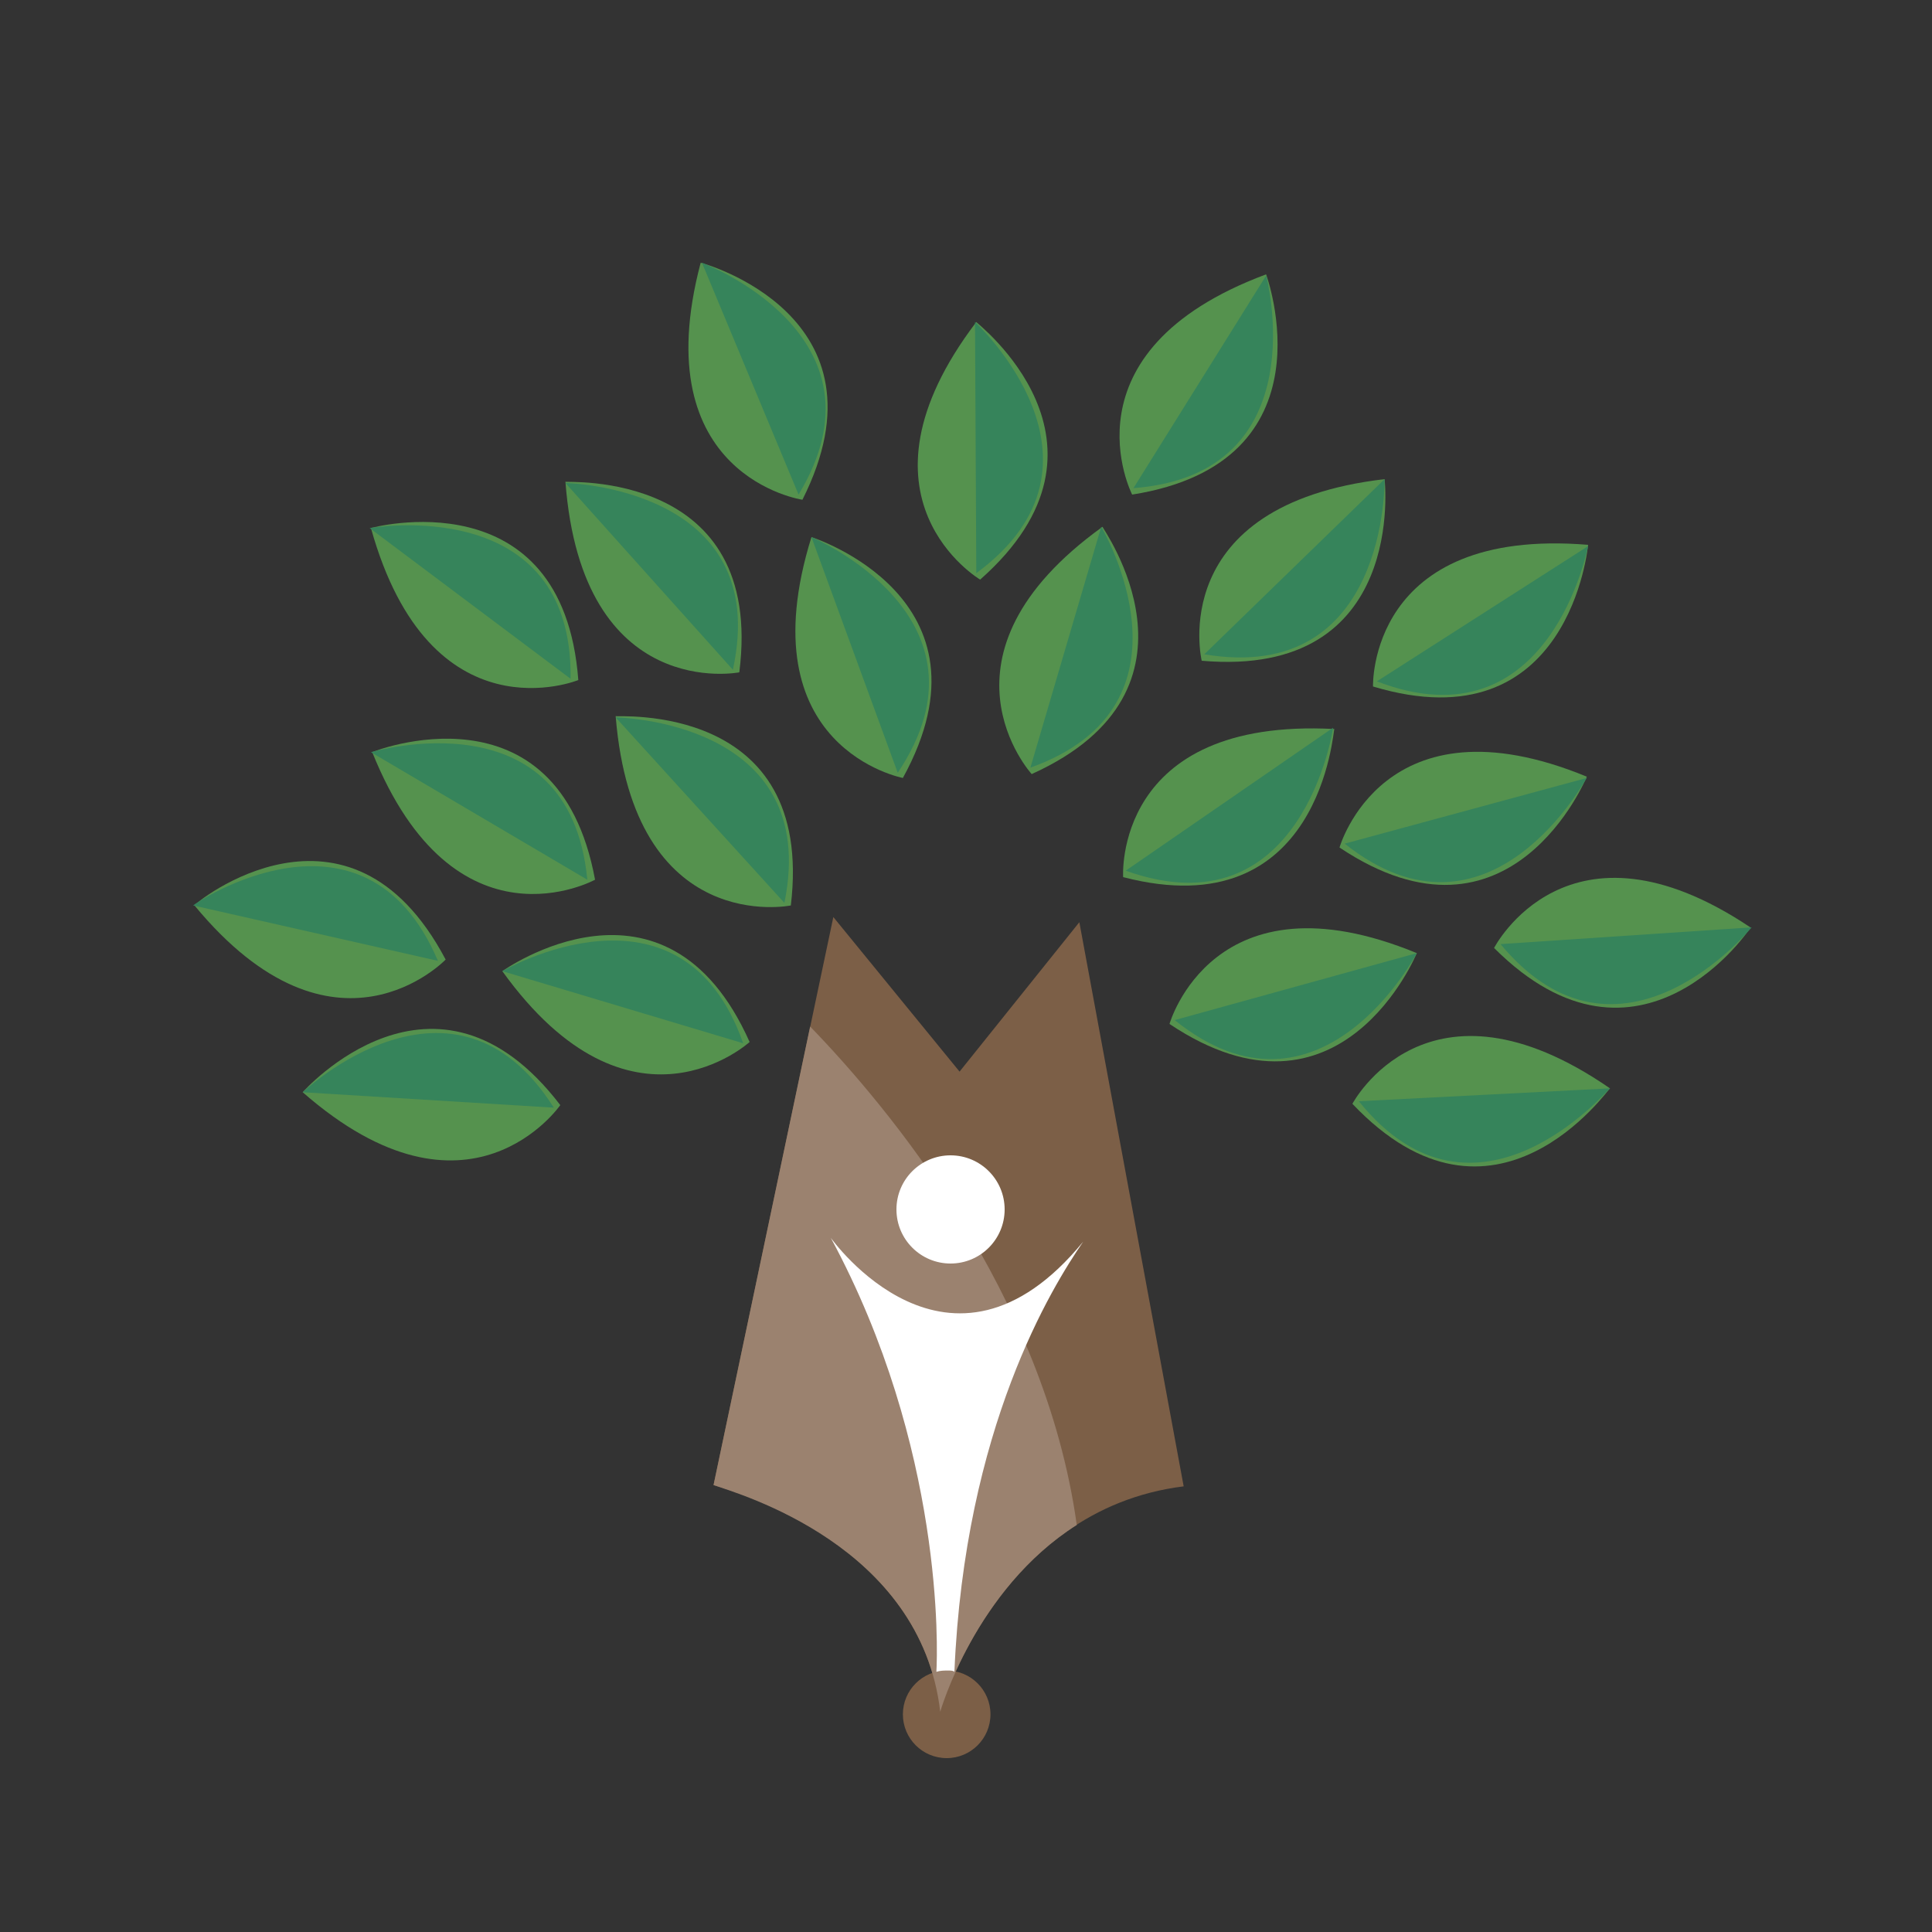 <?xml version="1.0" encoding="utf-8"?>
<!-- Generator: Adobe Illustrator 18.1.0, SVG Export Plug-In . SVG Version: 6.00 Build 0)  -->
<svg version="1.1" id="Layer_1" xmlns="http://www.w3.org/2000/svg" xmlns:xlink="http://www.w3.org/1999/xlink" x="0px" y="0px"
	 viewBox="0 0 150 150" enable-background="new 0 0 150 150" xml:space="preserve">
<rect x="0" y="0" width="150" height="150" fill="#333333" stroke="none"/>
<g>
	<path fill="#7C5F47" d="M83.8,71.6l8.1,43.8C77.4,117.2,73,132.9,73,132.9c-1.5-12.9-15.6-17-17.6-17.6l9.3-44.1l9.8,12"/>
	<circle fill="#7C5F47" cx="73.5" cy="133.1" r="3.4"/>
	<path fill="#9B826F" d="M62.9,79.7l-7.5,35.6c2,0.7,16.1,4.7,17.6,17.6c0,0,2.7-9.5,10.6-14.5C81.1,100.4,68.9,85.9,62.9,79.7z"/>
	<circle fill="#FFFFFF" cx="73.8" cy="93.9" r="4.2"/>
	<path fill="#FFFFFF" d="M84.1,96.3c0.3-0.4,0.6-0.8,0.9-1.2C85,95.1,84.7,95.5,84.1,96.3z M64.5,96.1c8.8,16.3,8.3,32.1,8.2,33.7
		c0.3-0.1,0.6-0.1,0.9-0.1c0.2,0,0.4,0,0.5,0.1c0.8-19,7.6-29.9,10-33.4C73.7,109.1,64.5,96.1,64.5,96.1z"/>
	<g>
		<path fill="#55924E" d="M61.4,70.3c0,0-12.2,2.5-13.6-14.7C47.8,55.7,63.3,54.4,61.4,70.3z"/>
		<path fill="#36845B" d="M60.9,70.1L47.8,55.7C47.8,55.7,63.8,55.9,60.9,70.1z"/>
	</g>
	<g>
		<path fill="#55924E" d="M70.1,60.4c0,0-12.2-2.3-7.1-18.7C63,41.7,77.8,46.4,70.1,60.4z"/>
		<path fill="#36845B" d="M69.7,60L63,41.7C63,41.7,77.8,47.9,69.7,60z"/>
	</g>
	<g>
		<path fill="#55924E" d="M80.1,60.1c0,0-8.4-9.2,5.5-19.2C85.5,40.9,94.7,53.5,80.1,60.1z"/>
		<path fill="#36845B" d="M80,59.6l5.5-18.7C85.5,40.9,93.7,54.7,80,59.6z"/>
	</g>
	<g>
		<path fill="#55924E" d="M87.2,68.1c0,0-0.8-12.4,16.4-11.5C103.5,56.6,102.6,72.1,87.2,68.1z"/>
		<path fill="#36845B" d="M87.4,67.6l16.1-11.1C103.5,56.6,101.1,72.5,87.4,67.6z"/>
	</g>
	<g>
		<path fill="#55924E" d="M90.8,79.5c0,0,3.4-12,19.2-5.5C110,74,104.1,88.4,90.8,79.5z"/>
		<path fill="#36845B" d="M91.2,79.2L110,74C110,74,102.5,88.3,91.2,79.2z"/>
	</g>
	<g>
		<path fill="#55924E" d="M104,65.8c0,0,3.4-12,19.2-5.5C123.2,60.3,117.3,74.7,104,65.8z"/>
		<path fill="#36845B" d="M104.4,65.5l18.8-5.1C123.2,60.3,115.7,74.5,104.4,65.5z"/>
	</g>
	<g>
		<path fill="#55924E" d="M93.3,51.3c0,0-2.9-12.1,14.2-14.1C107.5,37.2,109.3,52.7,93.3,51.3z"/>
		<path fill="#36845B" d="M93.5,50.8l14-13.6C107.5,37.2,107.8,53.2,93.5,50.8z"/>
	</g>
	<g>
		<path fill="#55924E" d="M87.9,38.4c0,0-5.7-11.1,10.4-17.1C98.3,21.3,103.7,35.9,87.9,38.4z"/>
		<path fill="#36845B" d="M88,37.9l10.3-16.5C98.3,21.3,102.4,36.8,88,37.9z"/>
	</g>
	<g>
		<path fill="#55924E" d="M62.3,38.8c0,0-12.3-1.8-7.9-18.4C54.5,20.4,69.5,24.5,62.3,38.8z"/>
		<path fill="#36845B" d="M62,38.4l-7.5-18C54.5,20.4,69.5,26,62,38.4z"/>
	</g>
	<g>
		<path fill="#55924E" d="M44.9,52.8c0,0-11.5,4.7-16.1-11.8C28.7,41,43.7,36.9,44.9,52.8z"/>
		<path fill="#36845B" d="M44.3,52.7L28.7,41C28.7,41,44.5,38.2,44.3,52.7z"/>
	</g>
	<g>
		<path fill="#55924E" d="M34.6,74.5c0,0-8.6,9-19.5-4.2C15,70.2,27.1,60.3,34.6,74.5z"/>
		<path fill="#36845B" d="M34,74.6l-19-4.3C15,70.2,28.3,61.2,34,74.6z"/>
	</g>
	<g>
		<path fill="#55924E" d="M106.6,53.3c0,0-0.4-12.4,16.7-11C123.3,42.3,121.9,57.9,106.6,53.3z"/>
		<path fill="#36845B" d="M106.9,52.9l16.4-10.5C123.3,42.3,120.4,58.1,106.9,52.9z"/>
	</g>
	<g>
		<path fill="#55924E" d="M116,73.6c0,0,5.7-11.1,19.9-1.6C136,72,127.3,84.9,116,73.6z"/>
		<path fill="#36845B" d="M116.5,73.3L136,72C136,72,125.8,84.5,116.5,73.3z"/>
	</g>
	<g>
		<path fill="#55924E" d="M76.1,45c0,0-10.7-6.3-0.3-20C75.7,25,88.1,34.4,76.1,45z"/>
		<path fill="#36845B" d="M75.8,44.5L75.7,25C75.7,25,87.5,35.9,75.8,44.5z"/>
	</g>
	<g>
		<path fill="#55924E" d="M57.4,52.2c0,0-12.2,2.4-13.5-14.8C43.9,37.5,59.4,36.4,57.4,52.2z"/>
		<path fill="#36845B" d="M56.9,52l-13-14.5C43.9,37.5,60,37.8,56.9,52z"/>
	</g>
	<g>
		<path fill="#55924E" d="M46.2,68.3c0,0-10.9,6-17.3-9.9C28.8,58.4,43.3,52.6,46.2,68.3z"/>
		<path fill="#36845B" d="M45.6,68.3l-16.8-9.9C28.8,58.4,44.2,53.8,45.6,68.3z"/>
	</g>
	<g>
		<path fill="#55924E" d="M43.5,85.8c0,0-7.1,10.3-20-1C23.5,84.8,33.8,73.1,43.5,85.8z"/>
		<path fill="#36845B" d="M43,86l-19.5-1.2C23.5,84.8,35.2,73.7,43,86z"/>
	</g>
	<g>
		<path fill="#55924E" d="M105,85.7c0,0,5.8-11,20-1.2C124.9,84.5,116,97.3,105,85.7z"/>
		<path fill="#36845B" d="M105.5,85.5l19.5-1C124.9,84.5,114.6,96.8,105.5,85.5z"/>
	</g>
	<g>
		<path fill="#55924E" d="M58.2,80.9c0,0-9.2,8.4-19.2-5.5C39,75.4,51.7,66.3,58.2,80.9z"/>
		<path fill="#36845B" d="M57.7,81L39,75.4C39,75.4,52.9,67.3,57.7,81z"/>
	</g>
</g>
</svg>
